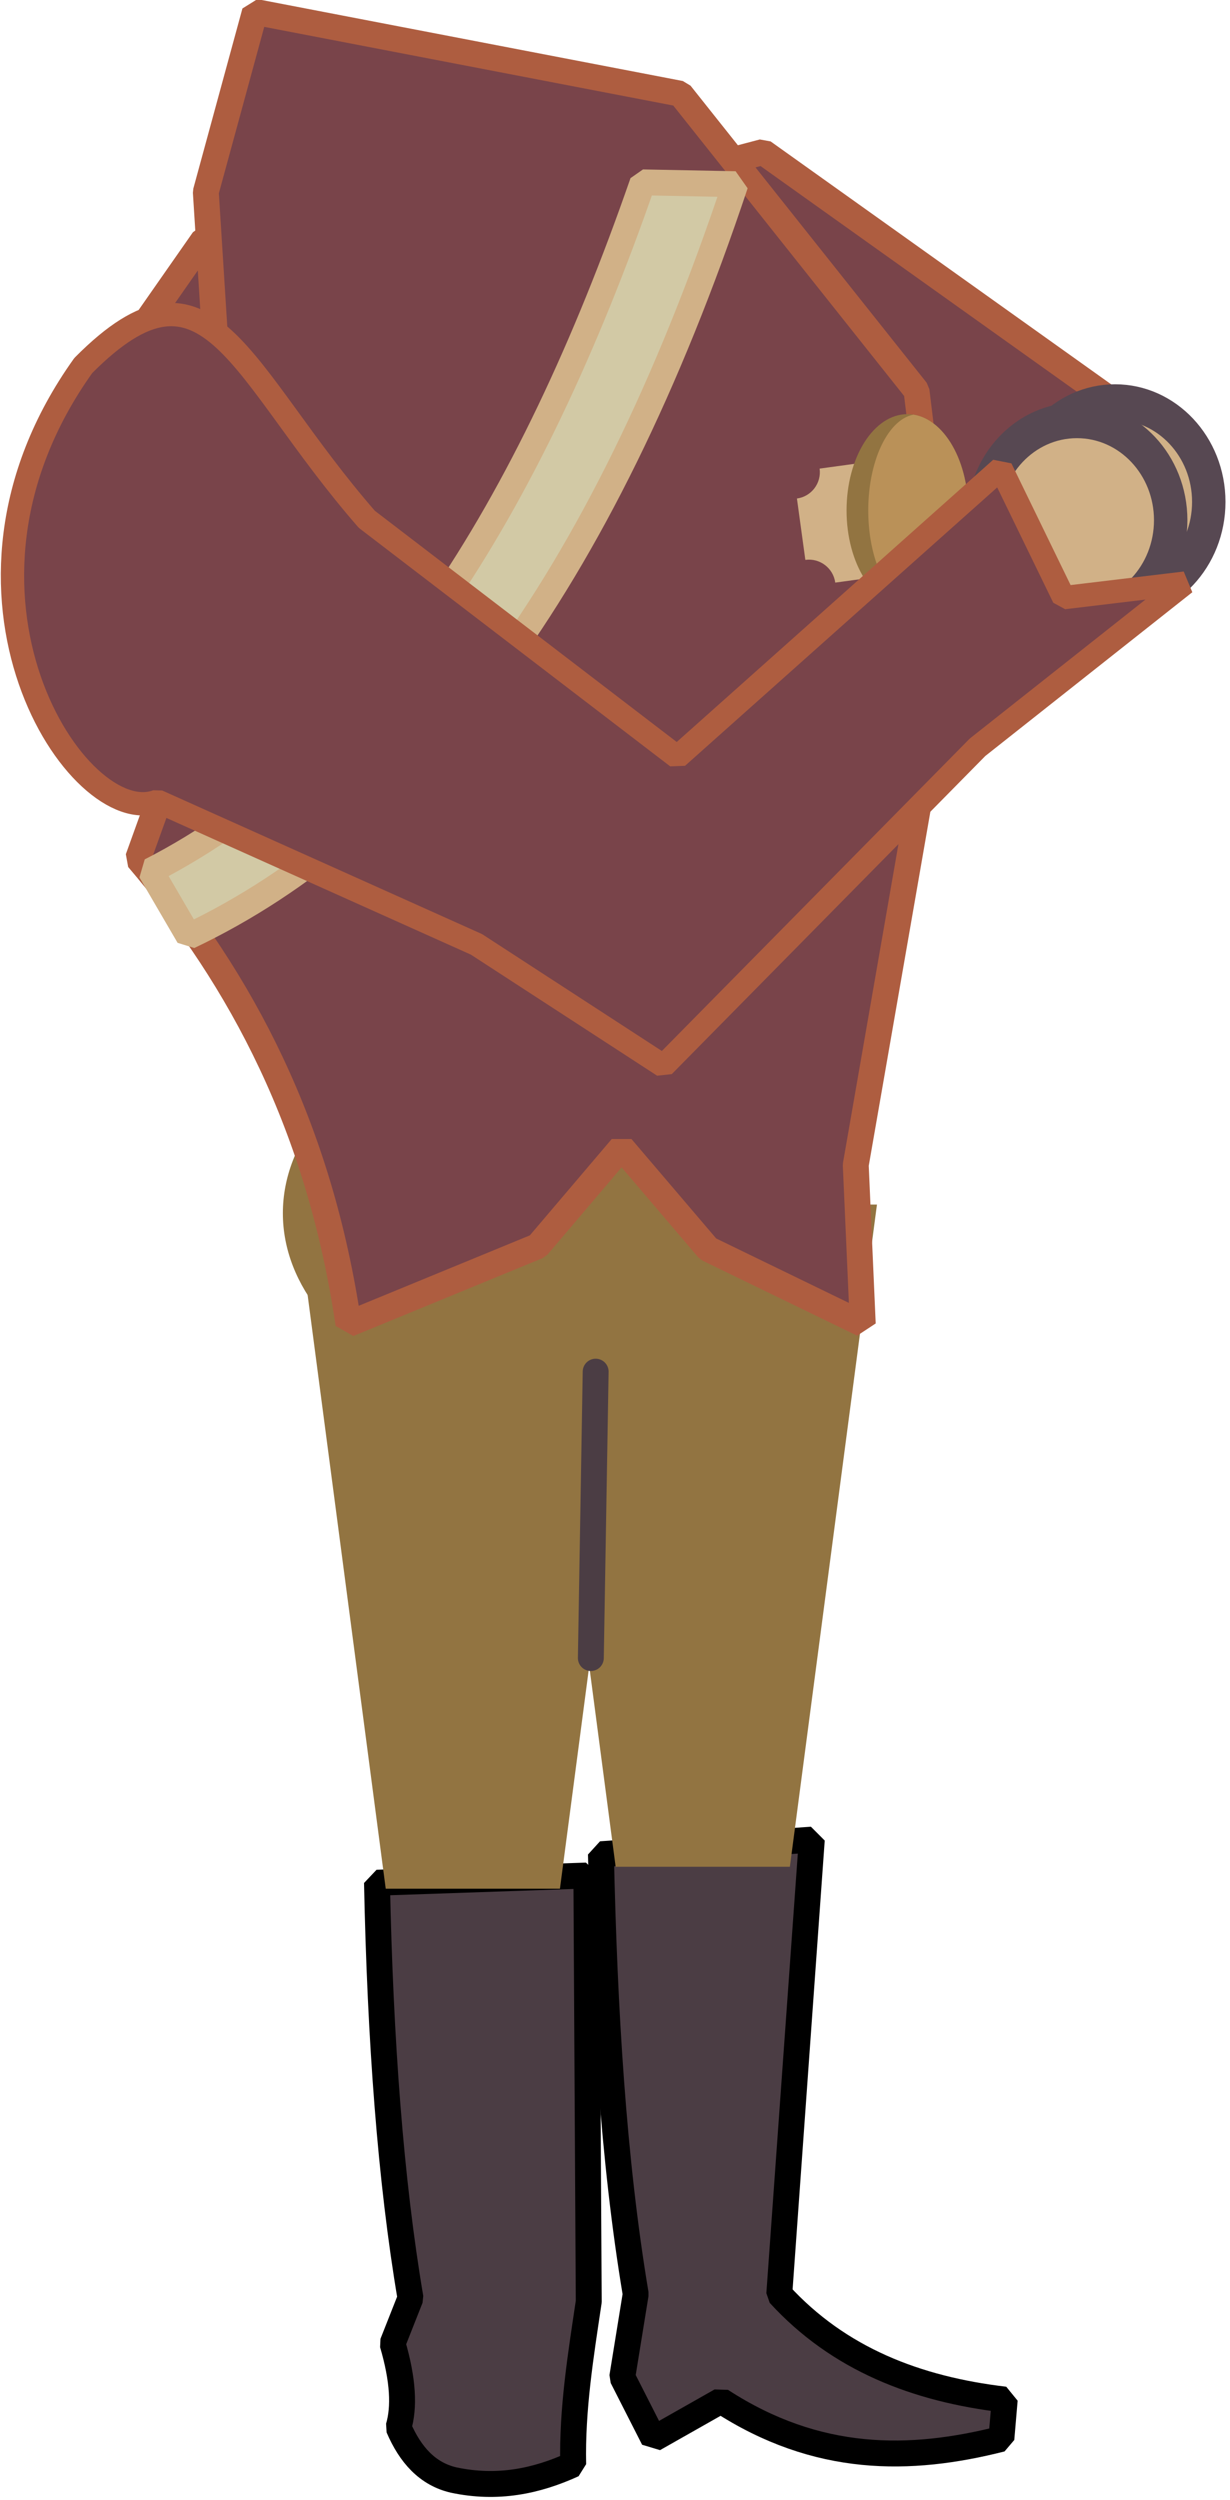 <?xml version="1.0" encoding="UTF-8" standalone="no"?>
<!DOCTYPE svg PUBLIC "-//W3C//DTD SVG 1.1//EN" "http://www.w3.org/Graphics/SVG/1.1/DTD/svg11.dtd">
<svg width="100%" height="100%" viewBox="0 0 380 772" version="1.1" xmlns="http://www.w3.org/2000/svg" xmlns:xlink="http://www.w3.org/1999/xlink" xml:space="preserve" xmlns:serif="http://www.serif.com/" style="fill-rule:evenodd;clip-rule:evenodd;stroke-linecap:round;stroke-linejoin:bevel;stroke-miterlimit:1.5;">
    <g transform="matrix(1,0,0,1,-840.043,-815.329)">
        <g transform="matrix(0.682,0,0,0.682,50.32,531.006)">
            <g id="hero_torso_grip" transform="matrix(1.466,0,0,1.466,1069.19,105.793)">
                <g transform="matrix(0.492,0,0,0.492,-544.788,501.243)">
                    <path d="M1607.77,576.557L1740.21,567.399L1719.78,852.704C1757.17,893.589 1806.06,912.406 1861.38,918.923L1859.27,943.579C1801.81,958.155 1743.59,958.878 1683.15,919.628L1640.88,943.579L1621.16,904.834L1629.61,852.704C1615.48,768.36 1609.94,674.354 1607.77,576.557Z" style="fill:rgb(75,61,68);stroke:black;stroke-width:16.27px;"/>
                </g>
                <g transform="matrix(0.492,0,0,0.492,-544.788,501.243)">
                    <path d="M1467.12,594.45C1469.15,693.463 1475.67,781.58 1488.16,855.193L1476.88,883.747C1483.64,906.781 1484.35,923.772 1480.64,936.347C1488.01,953.592 1498.87,965.611 1515.21,969.409C1542.75,975.289 1567.29,970.199 1590.35,959.641C1589.59,924.833 1595.15,890.761 1600.12,857.447L1598.62,589.941L1467.12,594.45Z" style="fill:rgb(75,61,68);stroke:black;stroke-width:16.27px;"/>
                </g>
                <g transform="matrix(0.154,-0.665,0.665,0.154,-802.662,794.366)">
                    <path d="M961.725,1125.84L1031.28,1153.8L1067.96,1215.47L1099.72,1339.67L1127.1,1391.64L1053.03,1570.93L960.846,1608.49L972.045,1593.33L961.725,1125.84Z" style="fill:rgb(121,68,74);stroke:rgb(174,93,64);stroke-width:11.73px;"/>
                </g>
                <g transform="matrix(1.131,0,5.55112e-17,1.204,327.768,-360.103)">
                    <circle cx="68.371" cy="604.096" r="25.609" style="fill:rgb(209,177,135);stroke:rgb(87,72,82);stroke-width:9.13px;stroke-linejoin:round;"/>
                </g>
                <g transform="matrix(0.422,0,0,0.588,-453.87,513.686)">
                    <ellipse cx="1639.11" cy="124.579" rx="212.989" ry="106.387" style="fill:rgb(146,116,65);"/>
                </g>
                <g transform="matrix(0.627,0,0,-0.837,-753.778,1054.93)">
                    <path d="M1617.64,554.241L1445.93,554.241L1488.86,309.882L1574.72,309.882L1617.64,554.241Z" style="fill:rgb(146,116,65);"/>
                </g>
                <g transform="matrix(0.627,0,0,-0.837,-682.732,1048.16)">
                    <path d="M1617.64,554.241L1445.93,554.241L1488.86,309.882L1574.72,309.882L1617.64,554.241Z" style="fill:rgb(146,116,65);"/>
                </g>
                <g transform="matrix(1,0,0,1,-778.873,-602.185)">
                    <path d="M1021.99,1326.5L1023.48,1238.05" style="fill:none;stroke:rgb(75,61,68);stroke-width:8px;"/>
                </g>
                <g transform="matrix(0.682,0,0,0.682,-371.592,-506.62)">
                    <path d="M1024.54,1653.63L1021.36,1581.6L1062.67,1344.33L1048.9,1230.99L941.917,1096.46L749.131,1059.39L726.886,1140.95L738.538,1325.26L696.167,1442.84C743.127,1497.92 778.442,1564.65 791.501,1653.63L877.245,1618.36L915.265,1573.64L954.461,1619.62L1024.54,1653.63Z" style="fill:rgb(121,68,74);stroke:rgb(174,93,64);stroke-width:11.73px;"/>
                </g>
                <g transform="matrix(0.695,-0.095,0.133,0.969,-551.928,-776.572)">
                    <path d="M1038.05,1276.5C1031.6,1276.5 1026.37,1272.74 1026.37,1268.11L1002.99,1268.11C1002.99,1272.74 997.749,1276.5 991.298,1276.5L991.298,1296.06C997.749,1296.06 1002.99,1299.82 1002.99,1304.45L1026.37,1304.45C1026.37,1299.82 1031.6,1296.06 1038.05,1296.06L1038.05,1276.5Z" style="fill:rgb(209,177,135);"/>
                </g>
                <g transform="matrix(0.825,0,0,0.682,-524.862,-506.62)">
                    <ellipse cx="1049.44" cy="1285.17" rx="22.778" ry="43.604" style="fill:rgb(146,116,65);"/>
                    <clipPath id="_clip1">
                        <ellipse cx="1049.44" cy="1285.17" rx="22.778" ry="43.604"/>
                    </clipPath>
                    <g clip-path="url(#_clip1)">
                        <g transform="matrix(0.827,0,0,1,185.738,0)">
                            <ellipse cx="1049.44" cy="1285.17" rx="22.778" ry="43.604" style="fill:rgb(186,145,88);"/>
                        </g>
                    </g>
                </g>
                <g transform="matrix(0.682,0,0,0.682,-371.592,-506.62)">
                    <path d="M701.88,1448.42C803.679,1396.38 873.601,1284.13 924.847,1136.6L966.807,1137.42C905.973,1319.73 822.118,1429.13 719.158,1478.04L701.88,1448.42Z" style="fill:rgb(210,201,165);stroke:rgb(209,177,135);stroke-width:11.73px;"/>
                </g>
                <g>
                    <g transform="matrix(1.131,0,0,1.204,316.001,-354.451)">
                        <circle cx="68.371" cy="604.096" r="25.609" style="fill:rgb(209,177,135);stroke:rgb(87,72,82);stroke-width:9.13px;stroke-linejoin:round;"/>
                    </g>
                    <g transform="matrix(0.202,-0.652,0.652,0.202,-821.797,583.112)">
                        <path d="M785.79,1613.98L808.338,1664.5L709.57,1596.74L529.756,1503.6L557.247,1406.46L576.415,1249.31C552.694,1219.41 634.403,1119.02 754.761,1158.92C826.732,1196.52 772.731,1226.91 726.278,1302.12L665.091,1468.22L833.21,1569.52L785.79,1613.98Z" style="fill:rgb(121,68,74);stroke:rgb(174,93,64);stroke-width:10.55px;"/>
                    </g>
                </g>
            </g>
        </g>
    </g>
</svg>
